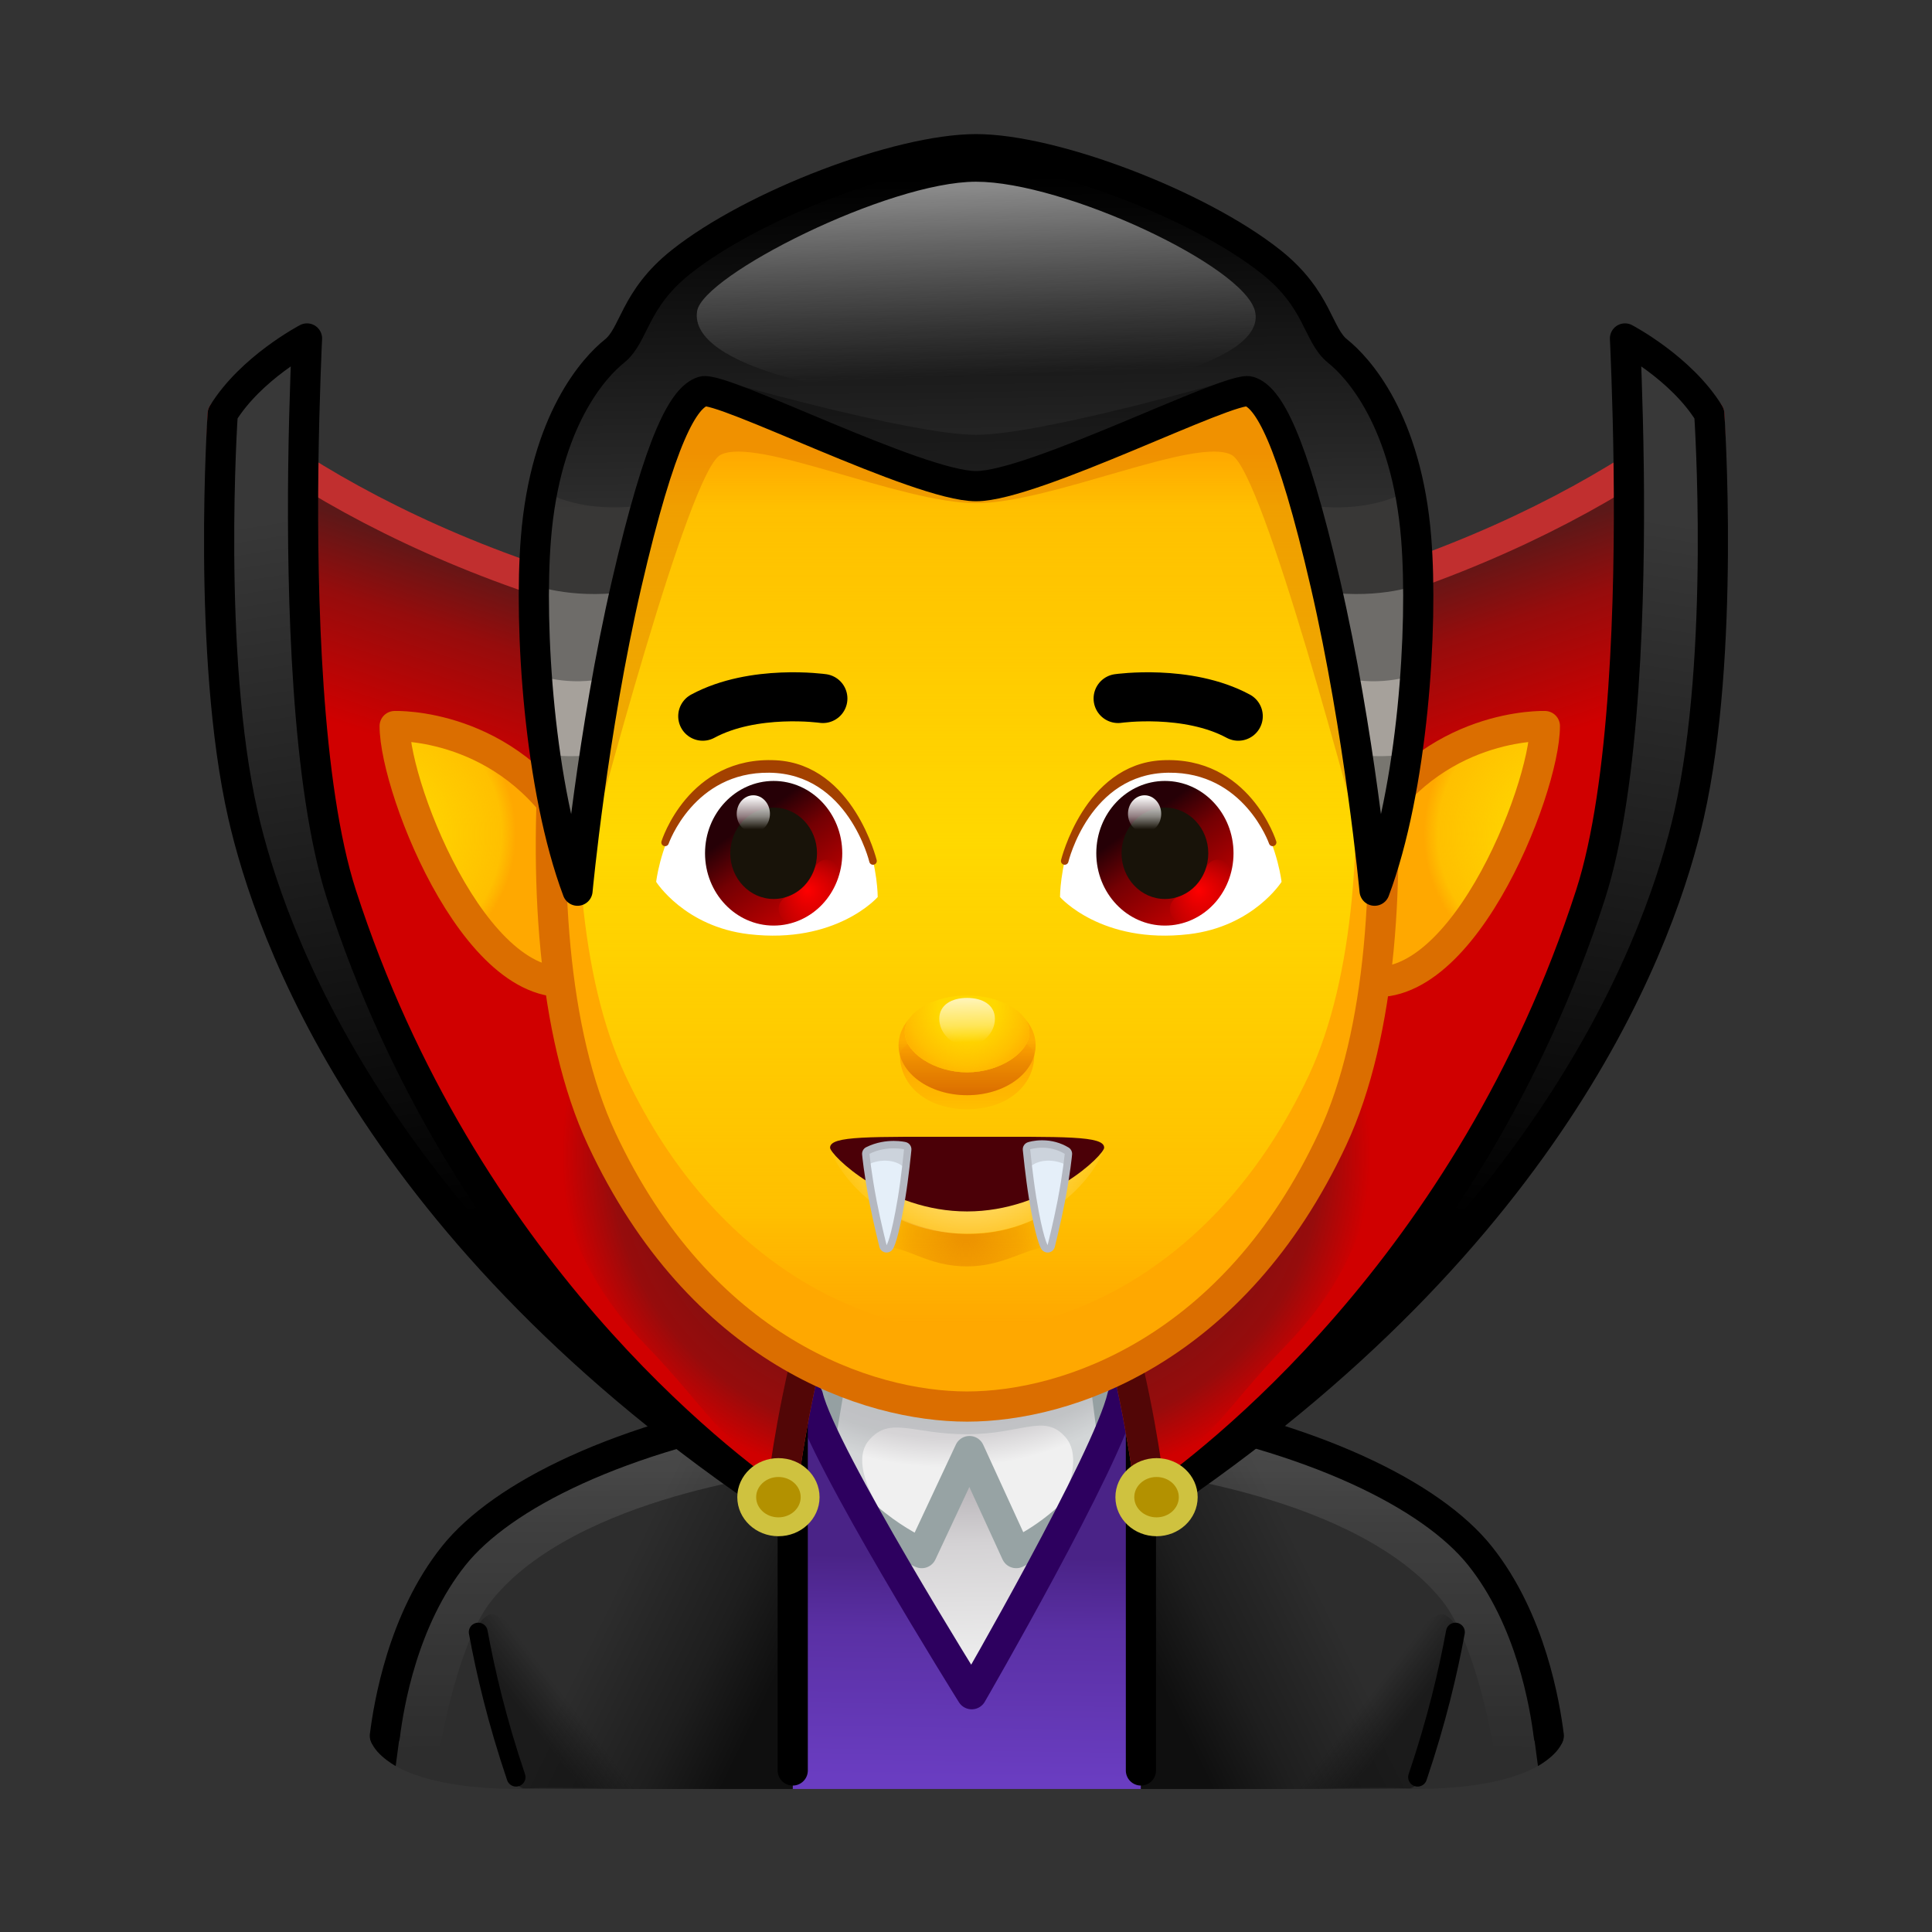 <svg xmlns="http://www.w3.org/2000/svg" xmlns:xlink="http://www.w3.org/1999/xlink" viewBox="0 0 512 512" width="512" height="512" style="width: 100%; height: 100%; transform: translate3d(0,0,0); content-visibility: visible;" preserveAspectRatio="xMidYMid meet"><rect x="0" y="0" width="512" height="512" fill="#333333" stroke="none"/><defs><clipPath id="__lottie_element_2"><rect width="512" height="512" x="0" y="0"></rect></clipPath><linearGradient id="__lottie_element_7" spreadMethod="pad" gradientUnits="userSpaceOnUse" x1="1.5" y1="139" x2="2.353" y2="183.885"><stop offset="0%" stop-color="rgb(188,184,188)"></stop><stop offset="31%" stop-color="rgb(212,210,212)"></stop><stop offset="100%" stop-color="rgb(237,237,237)"></stop></linearGradient><radialGradient id="__lottie_element_8" spreadMethod="pad" gradientUnits="userSpaceOnUse" cx="-5" cy="46" r="86.873" fx="-5" fy="46"><stop offset="43%" stop-color="rgb(188,184,188)"></stop><stop offset="91%" stop-color="rgb(214,212,214)"></stop><stop offset="100%" stop-color="rgb(240,240,240)"></stop></radialGradient><linearGradient id="__lottie_element_9" spreadMethod="pad" gradientUnits="userSpaceOnUse" x1="0" y1="130" x2="-1.256" y2="215.44"><stop offset="31%" stop-color="rgb(74,35,135)"></stop><stop offset="54%" stop-color="rgb(90,48,164)"></stop><stop offset="100%" stop-color="rgb(106,61,193)"></stop></linearGradient><linearGradient id="__lottie_element_10" spreadMethod="pad" gradientUnits="userSpaceOnUse" x1="-101" y1="163" x2="-49.986" y2="187.921"><stop offset="14%" stop-color="rgb(45,45,45)"></stop><stop offset="67%" stop-color="rgb(30,30,30)"></stop><stop offset="100%" stop-color="rgb(15,15,15)"></stop></linearGradient><linearGradient id="__lottie_element_11" spreadMethod="pad" gradientUnits="userSpaceOnUse" x1="-101" y1="110" x2="-100.321" y2="207.763"><stop offset="0%" stop-color="rgb(255,255,255)" stop-opacity="1"></stop><stop offset="37%" stop-color="rgb(255,255,255)" stop-opacity="0.5"></stop><stop offset="100%" stop-color="rgb(255,255,255)" stop-opacity="0"></stop></linearGradient><linearGradient id="__lottie_element_12" spreadMethod="pad" gradientUnits="userSpaceOnUse" x1="-114.938" y1="209" x2="-102.151" y2="199.173"><stop offset="30%" stop-color="rgb(15,15,15)" stop-opacity="1"></stop><stop offset="67%" stop-color="rgb(15,15,15)" stop-opacity="0.5"></stop><stop offset="100%" stop-color="rgb(15,15,15)" stop-opacity="0"></stop></linearGradient><linearGradient id="__lottie_element_13" spreadMethod="pad" gradientUnits="userSpaceOnUse" x1="-101" y1="163" x2="-49.986" y2="187.921"><stop offset="14%" stop-color="rgb(45,45,45)"></stop><stop offset="67%" stop-color="rgb(30,30,30)"></stop><stop offset="100%" stop-color="rgb(15,15,15)"></stop></linearGradient><linearGradient id="__lottie_element_14" spreadMethod="pad" gradientUnits="userSpaceOnUse" x1="-101" y1="110" x2="-100.321" y2="207.763"><stop offset="0%" stop-color="rgb(255,255,255)" stop-opacity="1"></stop><stop offset="37%" stop-color="rgb(255,255,255)" stop-opacity="0.5"></stop><stop offset="100%" stop-color="rgb(255,255,255)" stop-opacity="0"></stop></linearGradient><linearGradient id="__lottie_element_15" spreadMethod="pad" gradientUnits="userSpaceOnUse" x1="-114.938" y1="209" x2="-102.151" y2="199.173"><stop offset="30%" stop-color="rgb(15,15,15)" stop-opacity="1"></stop><stop offset="67%" stop-color="rgb(15,15,15)" stop-opacity="0.5"></stop><stop offset="100%" stop-color="rgb(15,15,15)" stop-opacity="0"></stop></linearGradient><linearGradient id="__lottie_element_18" spreadMethod="pad" gradientUnits="userSpaceOnUse" x1="0" y1="23.875" x2="0" y2="41.415"><stop offset="0%" stop-color="rgb(255,168,0)" stop-opacity="1"></stop><stop offset="60%" stop-color="rgb(255,168,0)" stop-opacity="0.5"></stop><stop offset="100%" stop-color="rgb(255,168,0)" stop-opacity="0"></stop></linearGradient><linearGradient id="__lottie_element_19" spreadMethod="pad" gradientUnits="userSpaceOnUse" x1="0" y1="36.125" x2="0" y2="15.696"><stop offset="11%" stop-color="rgb(219,110,0)" stop-opacity="1"></stop><stop offset="51%" stop-color="rgb(219,110,0)" stop-opacity="0.515"></stop><stop offset="80%" stop-color="rgb(219,110,0)" stop-opacity="0.03"></stop></linearGradient><radialGradient id="__lottie_element_20" spreadMethod="pad" gradientUnits="userSpaceOnUse" cx="0.25" cy="11" r="20.736" fx="0.25" fy="11"><stop offset="36%" stop-color="rgb(255,168,0)" stop-opacity="0"></stop><stop offset="74%" stop-color="rgb(255,168,0)" stop-opacity="0.5"></stop><stop offset="100%" stop-color="rgb(255,168,0)" stop-opacity="1"></stop></radialGradient><linearGradient id="__lottie_element_21" spreadMethod="pad" gradientUnits="userSpaceOnUse" x1="0.062" y1="9.062" x2="0.312" y2="20.208"><stop offset="0%" stop-color="rgb(255,255,255)" stop-opacity="1"></stop><stop offset="60%" stop-color="rgb(255,255,255)" stop-opacity="0.5"></stop><stop offset="100%" stop-color="rgb(255,255,255)" stop-opacity="0"></stop></linearGradient><linearGradient id="__lottie_element_28" spreadMethod="pad" gradientUnits="userSpaceOnUse" x1="1" y1="-209" x2="2.228" y2="-122.412"><stop offset="0%" stop-color="rgb(0,0,0)" stop-opacity="1"></stop><stop offset="50%" stop-color="rgb(0,0,0)" stop-opacity="0.5"></stop><stop offset="100%" stop-color="rgb(0,0,0)" stop-opacity="0"></stop></linearGradient><linearGradient id="__lottie_element_29" spreadMethod="pad" gradientUnits="userSpaceOnUse" x1="1" y1="-206" x2="2.822" y2="-156.296"><stop offset="0%" stop-color="rgb(152,152,152)" stop-opacity="1"></stop><stop offset="50%" stop-color="rgb(152,152,152)" stop-opacity="0.5"></stop><stop offset="100%" stop-color="rgb(152,152,152)" stop-opacity="0"></stop></linearGradient><radialGradient id="__lottie_element_33" spreadMethod="pad" gradientUnits="userSpaceOnUse" cx="0" cy="71" r="22.365" fx="0" fy="71"><stop offset="10%" stop-color="rgb(219,110,0)" stop-opacity="1"></stop><stop offset="66%" stop-color="rgb(219,110,0)" stop-opacity="0.5"></stop><stop offset="100%" stop-color="rgb(219,110,0)" stop-opacity="0"></stop></radialGradient><radialGradient id="__lottie_element_34" spreadMethod="pad" gradientUnits="userSpaceOnUse" cx="1" cy="41" r="39.549" fx="1" fy="41"><stop offset="0%" stop-color="rgb(255,255,255)" stop-opacity="1"></stop><stop offset="62%" stop-color="rgb(255,255,255)" stop-opacity="0.5"></stop><stop offset="100%" stop-color="rgb(255,255,255)" stop-opacity="0"></stop></radialGradient><linearGradient id="__lottie_element_41" spreadMethod="pad" gradientUnits="userSpaceOnUse" x1="-55.875" y1="-39.375" x2="-39.536" y2="-16.41"><stop offset="0%" stop-color="rgb(38,0,6)"></stop><stop offset="37%" stop-color="rgb(116,0,3)"></stop><stop offset="100%" stop-color="rgb(193,0,0)"></stop></linearGradient><radialGradient id="__lottie_element_42" spreadMethod="pad" gradientUnits="userSpaceOnUse" cx="-42" cy="-20" r="10.596" fx="-42" fy="-20"><stop offset="0%" stop-color="rgb(255,0,0)" stop-opacity="1"></stop><stop offset="50%" stop-color="rgb(255,0,0)" stop-opacity="0.5"></stop><stop offset="100%" stop-color="rgb(255,0,0)" stop-opacity="0"></stop></radialGradient><linearGradient id="__lottie_element_43" spreadMethod="pad" gradientUnits="userSpaceOnUse" x1="-57" y1="-45" x2="-57" y2="-36.194"><stop offset="0%" stop-color="rgb(255,255,255)" stop-opacity="1"></stop><stop offset="60%" stop-color="rgb(255,255,255)" stop-opacity="0.5"></stop><stop offset="100%" stop-color="rgb(255,255,255)" stop-opacity="0"></stop></linearGradient><linearGradient id="__lottie_element_44" spreadMethod="pad" gradientUnits="userSpaceOnUse" x1="-55.875" y1="-39.375" x2="-39.536" y2="-16.41"><stop offset="0%" stop-color="rgb(38,0,6)"></stop><stop offset="37%" stop-color="rgb(116,0,3)"></stop><stop offset="100%" stop-color="rgb(193,0,0)"></stop></linearGradient><radialGradient id="__lottie_element_45" spreadMethod="pad" gradientUnits="userSpaceOnUse" cx="-42" cy="-20" r="10.596" fx="-42" fy="-20"><stop offset="0%" stop-color="rgb(255,0,0)" stop-opacity="1"></stop><stop offset="50%" stop-color="rgb(255,0,0)" stop-opacity="0.5"></stop><stop offset="100%" stop-color="rgb(255,0,0)" stop-opacity="0"></stop></radialGradient><linearGradient id="__lottie_element_46" spreadMethod="pad" gradientUnits="userSpaceOnUse" x1="-57" y1="-45" x2="-57" y2="-36.194"><stop offset="0%" stop-color="rgb(255,255,255)" stop-opacity="1"></stop><stop offset="60%" stop-color="rgb(255,255,255)" stop-opacity="0.5"></stop><stop offset="100%" stop-color="rgb(255,255,255)" stop-opacity="0"></stop></linearGradient><linearGradient id="__lottie_element_50" spreadMethod="pad" gradientUnits="userSpaceOnUse" x1="0" y1="-159" x2="0" y2="94.45"><stop offset="9%" stop-color="rgb(255,216,0)" stop-opacity="0"></stop><stop offset="15%" stop-color="rgb(255,216,0)" stop-opacity="0.5"></stop><stop offset="50%" stop-color="rgb(255,216,0)" stop-opacity="1"></stop><stop offset="88%" stop-color="rgb(255,216,0)" stop-opacity="0.5"></stop><stop offset="100%" stop-color="rgb(255,216,0)" stop-opacity="0"></stop></linearGradient><radialGradient id="__lottie_element_54" spreadMethod="pad" gradientUnits="userSpaceOnUse" cx="-157" cy="-35" r="37.727" fx="-157" fy="-35"><stop offset="21%" stop-color="rgb(255,216,0)" stop-opacity="1"></stop><stop offset="90%" stop-color="rgb(255,216,0)" stop-opacity="0.5"></stop><stop offset="100%" stop-color="rgb(255,216,0)" stop-opacity="0"></stop></radialGradient><radialGradient id="__lottie_element_55" spreadMethod="pad" gradientUnits="userSpaceOnUse" cx="-157" cy="-35" r="37.727" fx="-157" fy="-35"><stop offset="21%" stop-color="rgb(255,216,0)" stop-opacity="1"></stop><stop offset="90%" stop-color="rgb(255,216,0)" stop-opacity="0.5"></stop><stop offset="100%" stop-color="rgb(255,216,0)" stop-opacity="0"></stop></radialGradient><linearGradient id="__lottie_element_59" spreadMethod="pad" gradientUnits="userSpaceOnUse" x1="108" y1="-45" x2="90.722" y2="-98.071"><stop offset="0%" stop-color="rgb(208,0,0)"></stop><stop offset="59%" stop-color="rgb(150,12,12)"></stop><stop offset="95%" stop-color="rgb(92,24,24)"></stop></linearGradient><radialGradient id="__lottie_element_60" spreadMethod="pad" gradientUnits="userSpaceOnUse" cx="20" cy="50" r="87.077" fx="20" fy="50"><stop offset="23%" stop-color="rgb(92,24,24)"></stop><stop offset="85%" stop-color="rgb(150,12,12)"></stop><stop offset="100%" stop-color="rgb(208,0,0)"></stop></radialGradient><linearGradient id="__lottie_element_61" spreadMethod="pad" gradientUnits="userSpaceOnUse" x1="118" y1="64" x2="147.7" y2="-124.48"><stop offset="0%" stop-color="rgb(0,0,0)"></stop><stop offset="50%" stop-color="rgb(28,28,28)"></stop><stop offset="100%" stop-color="rgb(56,56,56)"></stop></linearGradient><linearGradient id="__lottie_element_62" spreadMethod="pad" gradientUnits="userSpaceOnUse" x1="108" y1="-45" x2="90.722" y2="-98.071"><stop offset="0%" stop-color="rgb(208,0,0)"></stop><stop offset="59%" stop-color="rgb(150,12,12)"></stop><stop offset="95%" stop-color="rgb(92,24,24)"></stop></linearGradient><radialGradient id="__lottie_element_63" spreadMethod="pad" gradientUnits="userSpaceOnUse" cx="20" cy="50" r="87.077" fx="20" fy="50"><stop offset="23%" stop-color="rgb(92,24,24)"></stop><stop offset="85%" stop-color="rgb(150,12,12)"></stop><stop offset="100%" stop-color="rgb(208,0,0)"></stop></radialGradient><linearGradient id="__lottie_element_64" spreadMethod="pad" gradientUnits="userSpaceOnUse" x1="118" y1="64" x2="147.7" y2="-124.48"><stop offset="0%" stop-color="rgb(0,0,0)"></stop><stop offset="50%" stop-color="rgb(28,28,28)"></stop><stop offset="100%" stop-color="rgb(56,56,56)"></stop></linearGradient></defs><g clip-path="url(#__lottie_element_2)"><g style="display: block;" transform="matrix(1,0,0,1,256,256)" opacity="1"><g opacity="1" transform="matrix(1,0,0,1,0,0)"><g opacity="1" transform="matrix(1,0,0,1,0,0)"><path fill="url(#__lottie_element_7)" fill-opacity="1" d=" M-41.856,116.849 C-41.856,119.982 1.652,192.985 1.652,192.985 C1.652,192.985 41.427,119.348 41.427,116.301 C41.427,116.301 -41.856,116.849 -41.856,116.849z"></path></g><g opacity="1" transform="matrix(1,0,0,1,0,0)"><path fill="url(#__lottie_element_8)" fill-opacity="1" d=" M0.928,128.548 C0.928,128.548 -11.733,155.587 -11.733,155.587 C-11.733,155.587 -29.028,148.417 -39.425,130.333 C-39.425,130.333 -35.388,106.532 -35.388,106.532 C-35.388,106.532 36.482,106.532 36.482,106.532 C36.482,106.532 39.498,130.238 39.498,130.238 C39.498,130.238 32.18,146.383 13.313,155.587 C13.313,155.587 0.928,128.548 0.928,128.548z"></path><path stroke-linecap="round" stroke-linejoin="round" fill-opacity="0" stroke="rgb(151,163,164)" stroke-opacity="1" stroke-width="8" d=" M0.928,128.548 C0.928,128.548 -11.733,155.587 -11.733,155.587 C-11.733,155.587 -29.028,148.417 -39.425,130.333 C-39.425,130.333 -35.388,106.532 -35.388,106.532 C-35.388,106.532 36.482,106.532 36.482,106.532 C36.482,106.532 39.498,130.238 39.498,130.238 C39.498,130.238 32.18,146.383 13.313,155.587 C13.313,155.587 0.928,128.548 0.928,128.548z"></path></g><g opacity="1" transform="matrix(1,0,0,1,0,0)"><path fill="rgb(144,155,157)" fill-opacity="0.3" d=" M37.237,106.537 C37.237,106.537 0.923,106.537 0.923,106.537 C0.923,106.537 -35.391,106.537 -35.391,106.537 C-35.391,106.537 -39.423,130.33 -39.423,130.33 C-35.047,137.934 -27.502,140.662 -22.488,144.675 C-22.753,144.037 -31.125,131.866 -25.66,125.606 C-20.077,119.209 -14.232,124.09 0.29,124.09 C14.812,124.09 20.777,118.462 26.36,124.859 C31.825,131.119 24.599,144.037 24.334,144.675 C29.348,140.662 36.893,137.934 41.269,130.33 C41.269,130.33 37.237,106.537 37.237,106.537z"></path></g><g opacity="1" transform="matrix(1,0,0,1,0,0)"><path fill="url(#__lottie_element_9)" fill-opacity="1" d=" M46.352,116.846 C46.352,116.846 46.352,218.095 46.352,218.095 C46.352,218.095 -45.919,218.095 -45.919,218.095 C-45.919,218.095 -45.919,116.846 -45.919,116.846 C-44.379,116.581 -42.828,116.325 -41.258,116.09 C-35.106,134.438 1.512,192.986 1.512,192.986 C1.512,192.986 34.823,135.391 40.818,116.228 C40.818,116.228 46.352,116.846 46.352,116.846z"></path></g><g opacity="1" transform="matrix(1,0,0,1,0,0)"><path stroke-linecap="round" stroke-linejoin="round" fill-opacity="0" stroke="rgb(45,0,95)" stroke-opacity="1" stroke-width="8" d=" M41.427,114.073 C37.621,130.565 1.513,192.985 1.513,192.985 C1.513,192.985 -38.124,129.612 -41.856,114.073"></path></g></g><g opacity="1" transform="matrix(1,0,0,1,0,0)"><g opacity="1" transform="matrix(1,0,0,1,0,0)"><path fill="url(#__lottie_element_10)" fill-opacity="1" d=" M-45.918,116.849 C-45.918,116.849 -45.918,218.098 -45.918,218.098 C-45.918,218.098 -118.507,218.098 -118.507,218.098 C-128.24,218.098 -135.482,217.127 -140.79,215.861 C-150.897,213.437 -154.007,209.935 -154.007,209.935 C-152.241,196.787 -147.433,170.883 -135.737,156.263 C-122.982,140.328 -91.818,124.699 -45.918,116.849z"></path></g><g opacity="1" transform="matrix(1,0,0,1,0,0)"><path fill="url(#__lottie_element_11)" fill-opacity="0.18" d=" M-45.918,116.849 C-45.918,116.849 -45.918,134.118 -45.918,134.118 C-45.918,134.118 -103.191,140.172 -125.67,168.097 C-134.187,178.674 -139.22,203.733 -140.79,215.861 C-150.897,213.437 -154.007,209.935 -154.007,209.935 C-152.241,196.787 -147.433,170.883 -135.737,156.263 C-122.982,140.328 -91.818,124.699 -45.918,116.849z"></path></g><g opacity="1" transform="matrix(1,0,0,1,0,0)"><path fill="url(#__lottie_element_12)" fill-opacity="0.6" d=" M-85.862,218.098 C-85.862,218.098 -107.933,217.614 -116.749,217.94 C-121.414,218.113 -122.572,206.11 -127.179,191.138 C-129.555,183.416 -132.555,175.276 -126.506,171.957 C-120.457,168.638 -88.951,213.264 -85.862,218.098z"></path></g><g opacity="1" transform="matrix(1,0,0,1,0,0)"><g opacity="1" transform="matrix(1,0,0,1,0,0)"><path fill="rgb(0,0,0)" fill-opacity="1" d=" M-149.988,203.377 C-149.988,203.377 -150.692,208.583 -151.139,212.017 C-151.139,212.017 -158.414,208.031 -157.867,203.574 C-157.867,203.574 -149.988,203.377 -149.988,203.377z"></path></g><g opacity="1" transform="matrix(1,0,0,1,0,0)"><path stroke-linecap="round" stroke-linejoin="round" fill-opacity="0" stroke="rgb(0,0,0)" stroke-opacity="1" stroke-width="8" d=" M-154.007,203.994 C-152.991,196.009 -149.333,173.264 -135.737,156.263 C-122.982,140.328 -91.818,124.699 -45.918,116.849 C-45.918,116.849 -45.918,213.192 -45.918,213.192"></path></g></g><g opacity="1" transform="matrix(1,0,0,1,0,0)"><path stroke-linecap="round" stroke-linejoin="round" fill-opacity="0" stroke="rgb(0,0,0)" stroke-opacity="1" stroke-width="5" d=" M-129.259,176.531 C-127.325,187.091 -124.273,200.098 -119.239,214.96"></path></g></g><g opacity="1" transform="matrix(-1,0,0,1,0.438,0)"><g opacity="1" transform="matrix(1,0,0,1,0,0)"><path fill="url(#__lottie_element_13)" fill-opacity="1" d=" M-45.918,116.849 C-45.918,116.849 -45.918,218.098 -45.918,218.098 C-45.918,218.098 -118.507,218.098 -118.507,218.098 C-128.24,218.098 -135.482,217.127 -140.79,215.861 C-150.897,213.437 -154.007,209.935 -154.007,209.935 C-152.241,196.787 -147.433,170.883 -135.737,156.263 C-122.982,140.328 -91.818,124.699 -45.918,116.849z"></path></g><g opacity="1" transform="matrix(1,0,0,1,0,0)"><path fill="url(#__lottie_element_14)" fill-opacity="0.18" d=" M-45.918,116.849 C-45.918,116.849 -45.918,134.118 -45.918,134.118 C-45.918,134.118 -103.191,140.172 -125.67,168.097 C-134.187,178.674 -139.22,203.733 -140.79,215.861 C-150.897,213.437 -154.007,209.935 -154.007,209.935 C-152.241,196.787 -147.433,170.883 -135.737,156.263 C-122.982,140.328 -91.818,124.699 -45.918,116.849z"></path></g><g opacity="1" transform="matrix(1,0,0,1,0,0)"><path fill="url(#__lottie_element_15)" fill-opacity="0.6" d=" M-85.862,218.098 C-85.862,218.098 -107.933,217.614 -116.749,217.94 C-121.414,218.113 -122.572,206.11 -127.179,191.138 C-129.555,183.416 -132.555,175.276 -126.506,171.957 C-120.457,168.638 -88.951,213.264 -85.862,218.098z"></path></g><g opacity="1" transform="matrix(1,0,0,1,0,0)"><g opacity="1" transform="matrix(1,0,0,1,0,0)"><path fill="rgb(0,0,0)" fill-opacity="1" d=" M-149.988,203.377 C-149.988,203.377 -150.692,208.583 -151.139,212.017 C-151.139,212.017 -158.414,208.031 -157.867,203.574 C-157.867,203.574 -149.988,203.377 -149.988,203.377z"></path></g><g opacity="1" transform="matrix(1,0,0,1,0,0)"><path stroke-linecap="round" stroke-linejoin="round" fill-opacity="0" stroke="rgb(0,0,0)" stroke-opacity="1" stroke-width="8" d=" M-154.007,203.994 C-152.991,196.009 -149.333,173.264 -135.737,156.263 C-122.982,140.328 -91.818,124.699 -45.918,116.849 C-45.918,116.849 -45.918,213.192 -45.918,213.192"></path></g></g><g opacity="1" transform="matrix(1,0,0,1,0,0)"><path stroke-linecap="round" stroke-linejoin="round" fill-opacity="0" stroke="rgb(0,0,0)" stroke-opacity="1" stroke-width="5" d=" M-129.259,176.531 C-127.325,187.091 -124.273,200.098 -119.239,214.96"></path></g></g></g><g style="display: block;" transform="matrix(1,0,0,1,256,256)" opacity="1"><g opacity="1" transform="matrix(1,0,0,1,0,0)"><g opacity="1" transform="matrix(1,0,0,1,0,0)"><path fill="url(#__lottie_element_59)" fill-opacity="1" d=" M1.243,-84.65 C88.129,-83.497 159.404,-115.829 196.975,-146.352 C196.975,-146.352 200.298,-82.604 190.622,-40.023 C183.584,-9.049 156.353,67.637 49.153,142.838 C49.153,142.838 43.395,81.64 18.414,43.643 C-14.715,-6.748 1.243,-84.65 1.243,-84.65z"></path><path stroke-linecap="round" stroke-linejoin="round" fill-opacity="0" stroke="rgb(193,47,47)" stroke-opacity="1" stroke-width="8" d=" M1.243,-84.65 C88.129,-83.497 159.404,-115.829 196.975,-146.352 C196.975,-146.352 200.298,-82.604 190.622,-40.023 C183.584,-9.049 156.353,67.637 49.153,142.838 C49.153,142.838 43.395,81.64 18.414,43.643 C-14.715,-6.748 1.243,-84.65 1.243,-84.65z"></path></g><g opacity="1" transform="matrix(1,0,0,1,0,0)"><path fill="url(#__lottie_element_60)" fill-opacity="1" d=" M28.298,65.137 C28.298,65.147 28.298,65.147 28.298,65.147 C42.388,100.136 42.449,123.414 42.449,123.414 C42.547,123.345 53.349,136.74 50.494,132.918 C66.095,125.504 67.632,118.31 85.015,100.313 C131.311,52.382 94.897,0.327 94.897,0.327 C53.039,-13.773 39.493,27.479 28.298,65.137z"></path></g><g opacity="1" transform="matrix(1,0,0,1,0,0)"><path stroke-linecap="round" stroke-linejoin="round" fill-opacity="0" stroke="rgb(82,6,6)" stroke-opacity="1" stroke-width="8" d=" M49.153,142.838 C49.153,142.838 43.395,81.64 18.414,43.643"></path></g><g opacity="1" transform="matrix(1,0,0,1,0,0)"><path fill="url(#__lottie_element_61)" fill-opacity="1" d=" M49.153,142.838 C157.261,70.674 184.625,-9.35 191.606,-40.023 C201.284,-82.609 196.977,-146.357 196.977,-146.357 C189.558,-158.486 174.639,-166.305 174.639,-166.305 C174.639,-166.305 175.394,-150.957 175.627,-131.692 C176.016,-98.43 174.837,-47.785 165.49,-18.872 C133.449,80.256 64.802,132.055 49.153,142.838z"></path></g><g opacity="1" transform="matrix(1,0,0,1,0,0)"><path stroke-linecap="round" stroke-linejoin="round" fill-opacity="0" stroke="rgb(0,0,0)" stroke-opacity="1" stroke-width="8" d=" M49.153,142.838 C157.261,70.674 184.625,-9.35 191.606,-40.023 C201.284,-82.609 196.977,-146.357 196.977,-146.357 C189.558,-158.486 174.639,-166.305 174.639,-166.305 C174.639,-166.305 175.394,-150.957 175.627,-131.692 C176.016,-98.43 174.837,-47.785 165.49,-18.872 C133.449,80.256 64.802,132.055 49.153,142.838z"></path></g></g><g opacity="1" transform="matrix(-1,0,0,1,0,0)"><g opacity="1" transform="matrix(1,0,0,1,0,0)"><path fill="url(#__lottie_element_62)" fill-opacity="1" d=" M1.243,-84.65 C88.129,-83.497 159.404,-115.829 196.975,-146.352 C196.975,-146.352 200.298,-82.604 190.622,-40.023 C183.584,-9.049 156.353,67.637 49.153,142.838 C49.153,142.838 43.395,81.64 18.414,43.643 C-14.715,-6.748 1.243,-84.65 1.243,-84.65z"></path><path stroke-linecap="round" stroke-linejoin="round" fill-opacity="0" stroke="rgb(193,47,47)" stroke-opacity="1" stroke-width="8" d=" M1.243,-84.65 C88.129,-83.497 159.404,-115.829 196.975,-146.352 C196.975,-146.352 200.298,-82.604 190.622,-40.023 C183.584,-9.049 156.353,67.637 49.153,142.838 C49.153,142.838 43.395,81.64 18.414,43.643 C-14.715,-6.748 1.243,-84.65 1.243,-84.65z"></path></g><g opacity="1" transform="matrix(1,0,0,1,0,0)"><path fill="url(#__lottie_element_63)" fill-opacity="1" d=" M28.298,65.137 C28.298,65.147 28.298,65.147 28.298,65.147 C42.388,100.136 42.449,123.414 42.449,123.414 C42.547,123.345 53.349,136.74 50.494,132.918 C66.095,125.504 67.632,118.31 85.015,100.313 C131.311,52.382 94.897,0.327 94.897,0.327 C53.039,-13.773 39.493,27.479 28.298,65.137z"></path></g><g opacity="1" transform="matrix(1,0,0,1,0,0)"><path stroke-linecap="round" stroke-linejoin="round" fill-opacity="0" stroke="rgb(82,6,6)" stroke-opacity="1" stroke-width="8" d=" M49.153,142.838 C49.153,142.838 43.395,81.64 18.414,43.643"></path></g><g opacity="1" transform="matrix(1,0,0,1,0,0)"><path fill="url(#__lottie_element_64)" fill-opacity="1" d=" M49.153,142.838 C157.261,70.674 184.625,-9.35 191.606,-40.023 C201.284,-82.609 196.977,-146.357 196.977,-146.357 C189.558,-158.486 174.639,-166.305 174.639,-166.305 C174.639,-166.305 175.394,-150.957 175.627,-131.692 C176.016,-98.43 174.837,-47.785 165.49,-18.872 C133.449,80.256 64.802,132.055 49.153,142.838z"></path></g><g opacity="1" transform="matrix(1,0,0,1,0,0)"><path stroke-linecap="round" stroke-linejoin="round" fill-opacity="0" stroke="rgb(0,0,0)" stroke-opacity="1" stroke-width="8" d=" M49.153,142.838 C157.261,70.674 184.625,-9.35 191.606,-40.023 C201.284,-82.609 196.977,-146.357 196.977,-146.357 C189.558,-158.486 174.639,-166.305 174.639,-166.305 C174.639,-166.305 175.394,-150.957 175.627,-131.692 C176.016,-98.43 174.837,-47.785 165.49,-18.872 C133.449,80.256 64.802,132.055 49.153,142.838z"></path></g></g></g><g style="display: block;" transform="matrix(1,0,0,1,256,256)" opacity="1"><g opacity="1" transform="matrix(1,0,0,1,0,0)"><g opacity="1" transform="matrix(1,0,0,1,0,0)"><path fill="rgb(255,168,0)" fill-opacity="1" d=" M-104.298,-35.49 C-121.583,-64.741 -151.408,-63.584 -151.408,-63.584 C-151.408,-46.582 -128.062,12.732 -100.944,3.227"></path></g><g opacity="1" transform="matrix(1,0,0,1,0,0)"><path fill="url(#__lottie_element_54)" fill-opacity="1" d=" M-104.298,-35.49 C-121.583,-64.741 -151.408,-63.584 -151.408,-63.584 C-151.408,-46.582 -128.062,12.732 -100.944,3.227"></path></g><g opacity="1" transform="matrix(1,0,0,1,0,0)"><path stroke-linecap="round" stroke-linejoin="round" fill-opacity="0" stroke="rgb(219,110,0)" stroke-opacity="1" stroke-width="8" d=" M-104.298,-35.49 C-121.583,-64.741 -151.408,-63.584 -151.408,-63.584 C-151.408,-46.582 -128.062,12.732 -100.944,3.227"></path></g></g><g opacity="1" transform="matrix(-1,0,0,1,2,0)"><g opacity="1" transform="matrix(1,0,0,1,0,0)"><path fill="rgb(255,168,0)" fill-opacity="1" d=" M-104.298,-35.49 C-121.583,-64.741 -151.408,-63.584 -151.408,-63.584 C-151.408,-46.582 -128.062,12.732 -100.944,3.227"></path></g><g opacity="1" transform="matrix(1,0,0,1,0,0)"><path fill="url(#__lottie_element_55)" fill-opacity="1" d=" M-104.298,-35.49 C-121.583,-64.741 -151.408,-63.584 -151.408,-63.584 C-151.408,-46.582 -128.062,12.732 -100.944,3.227"></path></g><g opacity="1" transform="matrix(1,0,0,1,0,0)"><path stroke-linecap="round" stroke-linejoin="round" fill-opacity="0" stroke="rgb(219,110,0)" stroke-opacity="1" stroke-width="8" d=" M-104.298,-35.49 C-121.583,-64.741 -151.408,-63.584 -151.408,-63.584 C-151.408,-46.582 -128.062,12.732 -100.944,3.227"></path></g></g></g><g style="display: block;" transform="matrix(1,0,0,1,256,256)" opacity="1"><g opacity="1" transform="matrix(1,0,0,1,0,0)"><path fill="rgb(255,168,0)" fill-opacity="1" d=" M86.538,-151.208 C66.463,-179.845 40.03,-186.589 0.29,-186.589 C-39.449,-186.589 -65.883,-179.845 -85.958,-151.208 C-106.033,-122.572 -122.762,-10.316 -96.553,45.812 C-70.344,101.94 -26.066,117.731 0.29,117.731 C26.646,117.731 70.925,101.94 97.134,45.812 C123.343,-10.316 106.613,-122.572 86.538,-151.208z"></path></g><g opacity="1" transform="matrix(1,0,0,1,0,0)"><path fill="url(#__lottie_element_50)" fill-opacity="1" d=" M80.909,-153.757 C62.144,-180.331 37.436,-186.589 0.29,-186.589 C-36.855,-186.589 -61.565,-180.331 -80.329,-153.757 C-99.094,-127.183 -114.731,-23.015 -90.232,29.069 C-65.734,81.153 -24.346,96.784 0.29,96.784 C24.926,96.784 66.314,81.153 90.813,29.069 C115.311,-23.015 99.674,-127.183 80.909,-153.757z"></path></g><g opacity="1" transform="matrix(1,0,0,1,0,0)"><path fill="rgb(219,110,0)" fill-opacity="0.4" d=" M2.66,-185.597 C2.66,-185.597 2.66,-122.653 2.66,-122.653 C-17.405,-122.653 -55.859,-140.521 -65.131,-135.409 C-73.462,-130.807 -97.353,-40.498 -102.122,-22.199 C-105.87,-73.574 -93.919,-133.535 -80.33,-152.776 C-61.57,-179.347 -36.853,-185.606 0.285,-185.606 C1.08,-185.606 1.875,-185.607 2.66,-185.597z"></path></g><g opacity="1" transform="matrix(1,0,0,1,0,0)"><path fill="rgb(219,110,0)" fill-opacity="0.4" d=" M2.66,-185.597 C2.66,-185.597 2.66,-122.653 2.66,-122.653 C22.725,-122.653 61.178,-140.521 70.45,-135.409 C78.781,-130.807 102.672,-40.498 107.441,-22.199 C111.189,-73.574 99.238,-133.535 85.649,-152.776 C66.889,-179.347 42.172,-185.606 5.034,-185.606 C4.239,-185.606 3.445,-185.607 2.66,-185.597z"></path></g><g opacity="1" transform="matrix(1,0,0,1,0,0)"><path stroke-linecap="round" stroke-linejoin="round" fill-opacity="0" stroke="rgb(219,110,0)" stroke-opacity="1" stroke-width="8" d=" M86.538,-151.208 C66.463,-179.845 40.03,-186.589 0.29,-186.589 C-39.449,-186.589 -65.883,-179.845 -85.958,-151.208 C-106.033,-122.572 -122.762,-10.316 -96.553,45.812 C-70.344,101.94 -26.066,116.75 0.29,116.75 C26.646,116.75 70.925,101.94 97.134,45.812 C123.343,-10.316 106.613,-122.572 86.538,-151.208z"></path></g></g><g style="display: block;" transform="matrix(1,0,0,1,256,256)" opacity="1"><g opacity="1" transform="matrix(1,0,0,1,0,0)"><g opacity="1" transform="matrix(1,0,0,1,0,0)"><path fill="rgb(255,255,255)" fill-opacity="1" d=" M24.913,-18.279 C24.913,-18.279 24.904,-49.398 50.499,-52.527 C79.824,-56.111 83.625,-22.299 83.625,-22.299 C83.625,-22.299 76.121,-10.427 59.049,-8.428 C35.878,-5.715 24.913,-18.279 24.913,-18.279z"></path></g><g opacity="1" transform="matrix(1,0,0,1,103.688,0)"><g opacity="1" transform="matrix(1,0,0,1,0,0)"><path fill="url(#__lottie_element_41)" fill-opacity="1" d=" M-32.793,-29.876 C-32.793,-19.291 -40.934,-10.71 -50.976,-10.71 C-61.018,-10.71 -69.16,-19.291 -69.16,-29.876 C-69.16,-40.461 -61.018,-49.042 -50.976,-49.042 C-40.934,-49.042 -32.793,-40.461 -32.793,-29.876z"></path></g><g opacity="1" transform="matrix(1,0,0,1,0,0)"><g opacity="1" transform="matrix(1,0,0,1,0,0)"><path fill="url(#__lottie_element_42)" fill-opacity="1" d=" M-46.318,-11.584 C-47.739,-11.584 -49.054,-12.552 -49.495,-14.058 C-50.037,-15.908 -49.053,-17.871 -47.297,-18.441 C-43.939,-19.533 -41.267,-22.282 -40.148,-25.796 C-39.563,-27.632 -37.675,-28.618 -35.937,-28.003 C-34.195,-27.387 -33.257,-25.399 -33.842,-23.564 C-35.641,-17.916 -39.937,-13.496 -45.337,-11.741 C-45.663,-11.635 -45.994,-11.584 -46.318,-11.584z"></path></g></g><g opacity="1" transform="matrix(1,0,0,1,0,0)"><path fill="rgb(24,19,9)" fill-opacity="1" d=" M-39.484,-29.876 C-39.484,-23.186 -44.629,-17.763 -50.976,-17.763 C-57.323,-17.763 -62.468,-23.186 -62.468,-29.876 C-62.468,-36.566 -57.323,-41.989 -50.976,-41.989 C-44.629,-41.989 -39.484,-36.566 -39.484,-29.876z"></path></g><g opacity="1" transform="matrix(1,0,0,1,0,0)"><path fill="url(#__lottie_element_43)" fill-opacity="1" d=" M-51.955,-40.32 C-51.955,-37.604 -53.927,-35.402 -56.359,-35.402 C-58.791,-35.402 -60.762,-37.604 -60.762,-40.32 C-60.762,-43.037 -58.791,-45.239 -56.359,-45.239 C-53.927,-45.239 -51.955,-43.037 -51.955,-40.32z"></path></g></g><g opacity="1" transform="matrix(1,0,0,1,0,0)"><path fill="rgb(163,65,0)" fill-opacity="1" d=" M26.159,-27.83 C26.159,-27.83 31.906,-51.965 53.629,-52.224 C74.416,-52.472 81.26,-32.757 81.26,-32.757 C81.26,-32.757 74.388,-54.722 51.909,-53.52 C32.172,-52.464 26.159,-27.83 26.159,-27.83z"></path><path stroke-linecap="round" stroke-linejoin="round" fill-opacity="0" stroke="rgb(163,65,0)" stroke-opacity="1" stroke-width="2" d=" M26.159,-27.83 C26.159,-27.83 31.906,-51.965 53.629,-52.224 C74.416,-52.472 81.26,-32.757 81.26,-32.757 C81.26,-32.757 74.388,-54.722 51.909,-53.52 C32.172,-52.464 26.159,-27.83 26.159,-27.83z"></path></g></g><g opacity="1" transform="matrix(1,0,0,1,0,0)"><g opacity="1" transform="matrix(1,0,0,1,0,0)"><path fill="rgb(255,255,255)" fill-opacity="1" d=" M-23.396,-18.279 C-23.396,-18.279 -23.387,-49.398 -48.982,-52.527 C-78.307,-56.111 -82.109,-22.299 -82.109,-22.299 C-82.109,-22.299 -74.604,-10.427 -57.532,-8.428 C-34.361,-5.715 -23.396,-18.279 -23.396,-18.279z"></path></g><g opacity="1" transform="matrix(1,0,0,1,0,0)"><g opacity="1" transform="matrix(1,0,0,1,0,0)"><path fill="url(#__lottie_element_44)" fill-opacity="1" d=" M-32.793,-29.876 C-32.793,-19.291 -40.934,-10.71 -50.976,-10.71 C-61.018,-10.71 -69.16,-19.291 -69.16,-29.876 C-69.16,-40.461 -61.018,-49.042 -50.976,-49.042 C-40.934,-49.042 -32.793,-40.461 -32.793,-29.876z"></path></g><g opacity="1" transform="matrix(1,0,0,1,0,0)"><g opacity="1" transform="matrix(1,0,0,1,0,0)"><path fill="url(#__lottie_element_45)" fill-opacity="1" d=" M-46.318,-11.584 C-47.739,-11.584 -49.054,-12.552 -49.495,-14.058 C-50.037,-15.908 -49.053,-17.871 -47.297,-18.441 C-43.939,-19.533 -41.267,-22.282 -40.148,-25.796 C-39.563,-27.632 -37.675,-28.618 -35.937,-28.003 C-34.195,-27.387 -33.257,-25.399 -33.842,-23.564 C-35.641,-17.916 -39.937,-13.496 -45.337,-11.741 C-45.663,-11.635 -45.994,-11.584 -46.318,-11.584z"></path></g></g><g opacity="1" transform="matrix(1,0,0,1,0,0)"><path fill="rgb(24,19,9)" fill-opacity="1" d=" M-39.484,-29.876 C-39.484,-23.186 -44.629,-17.763 -50.976,-17.763 C-57.323,-17.763 -62.468,-23.186 -62.468,-29.876 C-62.468,-36.566 -57.323,-41.989 -50.976,-41.989 C-44.629,-41.989 -39.484,-36.566 -39.484,-29.876z"></path></g><g opacity="1" transform="matrix(1,0,0,1,0,0)"><path fill="url(#__lottie_element_46)" fill-opacity="1" d=" M-51.955,-40.32 C-51.955,-37.604 -53.927,-35.402 -56.359,-35.402 C-58.791,-35.402 -60.762,-37.604 -60.762,-40.32 C-60.762,-43.037 -58.791,-45.239 -56.359,-45.239 C-53.927,-45.239 -51.955,-43.037 -51.955,-40.32z"></path></g></g><g opacity="1" transform="matrix(1,0,0,1,0,0)"><path fill="rgb(163,65,0)" fill-opacity="1" d=" M-24.643,-27.83 C-24.643,-27.83 -30.39,-51.965 -52.113,-52.224 C-72.9,-52.472 -79.743,-32.757 -79.743,-32.757 C-79.743,-32.757 -72.871,-54.722 -50.392,-53.52 C-30.655,-52.464 -24.643,-27.83 -24.643,-27.83z"></path><path stroke-linecap="round" stroke-linejoin="round" fill-opacity="0" stroke="rgb(163,65,0)" stroke-opacity="1" stroke-width="2" d=" M-24.643,-27.83 C-24.643,-27.83 -30.39,-51.965 -52.113,-52.224 C-72.9,-52.472 -79.743,-32.757 -79.743,-32.757 C-79.743,-32.757 -72.871,-54.722 -50.392,-53.52 C-30.655,-52.464 -24.643,-27.83 -24.643,-27.83z"></path></g></g></g><g style="display: block;" transform="matrix(1,0,0,1,256,256)" opacity="1"><g opacity="1" transform="matrix(1,0,0,1,0,0)"><path stroke-linecap="round" stroke-linejoin="round" fill-opacity="0" stroke="rgb(0,0,0)" stroke-opacity="1" stroke-width="13" d=" M-37.926,-70.887 C-37.926,-70.887 -56.244,-73.494 -69.767,-66.2"></path></g><g opacity="1" transform="matrix(1,0,0,1,0,0)"><path stroke-linecap="round" stroke-linejoin="round" fill-opacity="0" stroke="rgb(0,0,0)" stroke-opacity="1" stroke-width="13" d=" M40.311,-70.887 C40.311,-70.887 58.629,-73.494 72.152,-66.2"></path></g></g><g style="display: block;" transform="matrix(1,0,0,1,256,256)" opacity="1"><g opacity="1" transform="matrix(1,0,0,1,0,-0.25)"><path fill="url(#__lottie_element_33)" fill-opacity="0.5" d=" M24.843,63.251 C24.843,63.251 15.813,71.375 0.29,71.251 C-14.19,71.135 -24.263,63.251 -24.263,63.251 C-24.263,63.251 -22.509,62.482 -22.466,67.434 C-22.446,69.675 -21.919,74.664 -21.919,74.664 C-15.216,74.664 -10.305,79.859 0.29,79.859 C10.347,79.859 16.136,74.664 22.499,74.664 C22.499,74.664 23.025,69.675 23.045,67.434 C23.088,62.482 24.843,63.251 24.843,63.251z"></path></g><g opacity="1" transform="matrix(1,0,0,1,0,-0.25)"><path fill="url(#__lottie_element_34)" fill-opacity="0.65" d=" M-36.022,48.149 C-36.022,51.153 -25.096,71.205 0.29,71.205 C25.676,71.205 36.616,51.044 36.616,48.149 C36.616,45.254 -36.022,45.145 -36.022,48.149z"></path></g><g opacity="1" transform="matrix(1,0,0,1,0,0)"><path fill="rgb(75,0,7)" fill-opacity="1" d=" M36.616,48.149 C36.616,44.942 26.174,45.264 0.297,45.264 C-25.58,45.264 -36.022,44.942 -36.022,48.149 C-36.022,50 -21.003,65.043 0.29,65.043 C21.583,65.043 36.616,50 36.616,48.149z"></path></g><g opacity="1" transform="matrix(1,0,0,1,0,0)"><g opacity="1" transform="matrix(1,0,0,1,0,0)"><g opacity="1" transform="matrix(1,0,0,1,0,0)"><path fill="rgb(229,239,249)" fill-opacity="1" d=" M21.629,74.953 C21.299,74.953 20.988,74.787 20.805,74.505 C20.667,74.29 19.403,72.112 17.665,61.538 C16.75,55.978 16.036,48.746 16.029,48.673 C15.984,48.218 16.26,47.792 16.694,47.647 C16.752,47.628 18.148,47.168 20.167,47.168 C22.513,47.168 24.699,47.763 26.663,48.936 C26.987,49.13 27.17,49.49 27.137,49.866 C27.132,49.915 26.675,54.88 25.189,62.588 C24.169,67.879 22.597,74.148 22.581,74.211 C22.486,74.589 22.174,74.877 21.789,74.94 C21.735,74.95 21.682,74.953 21.629,74.953z"></path></g><g opacity="1" transform="matrix(1,0,0,1,0,0)"><path fill="rgb(180,184,193)" fill-opacity="1" d=" M20.165,48.149 C21.843,48.149 24.001,48.49 26.159,49.778 C26.159,49.778 25.72,54.655 24.226,62.402 C23.199,67.728 21.629,73.971 21.629,73.971 C21.629,73.971 20.388,72.055 18.633,61.379 C17.714,55.786 17.006,48.577 17.006,48.577 C17.006,48.577 18.284,48.149 20.165,48.149 M20.166,46.187 C20.166,46.187 20.166,46.187 20.166,46.187 C18.027,46.187 16.545,46.662 16.383,46.716 C15.515,47.006 14.964,47.858 15.053,48.769 C15.082,49.066 15.777,56.106 16.696,61.698 C18.386,71.979 19.639,74.508 19.982,75.038 C20.347,75.602 20.971,75.934 21.629,75.934 C21.736,75.934 21.843,75.925 21.95,75.907 C22.721,75.779 23.342,75.207 23.532,74.45 C23.548,74.387 25.128,68.093 26.153,62.774 C27.648,55.019 28.096,50.157 28.114,49.954 C28.182,49.203 27.812,48.48 27.165,48.093 C25.046,46.828 22.692,46.187 20.166,46.187 C20.166,46.187 20.166,46.187 20.166,46.187z"></path></g></g><g opacity="1" transform="matrix(1,0,0,1,0,0)"><g opacity="1" transform="matrix(1,0,0,1,0,0)"><path fill="rgb(229,239,249)" fill-opacity="1" d=" M-21.049,74.953 C-21.112,74.953 -21.177,74.947 -21.24,74.935 C-21.612,74.861 -21.908,74.579 -22,74.211 C-22.016,74.148 -23.588,67.879 -24.609,62.588 C-26.095,54.88 -26.552,49.915 -26.557,49.866 C-26.593,49.465 -26.379,49.082 -26.019,48.901 C-23.438,47.608 -20.865,47.337 -19.161,47.337 C-17.419,47.337 -16.248,47.612 -16.199,47.623 C-15.722,47.736 -15.402,48.184 -15.449,48.672 C-15.456,48.745 -16.157,55.982 -17.085,61.541 C-18.875,72.263 -20.043,74.263 -20.26,74.555 C-20.447,74.808 -20.741,74.953 -21.049,74.953z"></path></g><g opacity="1" transform="matrix(1,0,0,1,0,0)"><path fill="rgb(180,184,193)" fill-opacity="1" d=" M-19.161,48.318 C-17.515,48.318 -16.426,48.577 -16.426,48.577 C-16.426,48.577 -17.12,55.788 -18.053,61.379 C-19.894,72.412 -21.049,73.971 -21.049,73.971 C-21.049,73.971 -22.619,67.728 -23.646,62.402 C-25.14,54.655 -25.58,49.778 -25.58,49.778 C-23.235,48.604 -20.89,48.318 -19.161,48.318 M-19.161,46.355 C-20.97,46.355 -23.705,46.644 -26.458,48.023 C-27.179,48.384 -27.606,49.15 -27.534,49.954 C-27.516,50.157 -27.068,55.019 -25.573,62.774 C-24.548,68.093 -22.968,74.387 -22.952,74.45 C-22.767,75.186 -22.174,75.749 -21.43,75.896 C-21.303,75.921 -21.176,75.934 -21.049,75.934 C-20.435,75.934 -19.846,75.644 -19.472,75.139 C-18.56,73.907 -17.337,69.009 -16.117,61.702 C-15.184,56.108 -14.501,49.062 -14.473,48.765 C-14.379,47.79 -15.018,46.895 -15.971,46.668 C-16.105,46.636 -17.337,46.355 -19.161,46.355 C-19.161,46.355 -19.161,46.355 -19.161,46.355z"></path></g></g><g opacity="1" transform="matrix(1,0,0,1,0,0)"><path fill="rgb(180,184,193)" fill-opacity="0.5" d=" M-16.424,48.109 C-16.424,48.109 -15.924,49.481 -16.424,53.396 C-18.807,51.067 -23.135,51.142 -26.12,52.709 C-26.512,49.942 -25.579,49.316 -25.579,49.316 C-21.006,47.02 -16.424,48.109 -16.424,48.109z"></path></g><g opacity="1" transform="matrix(1,0,0,1,0,0)"><path fill="rgb(180,184,193)" fill-opacity="0.5" d=" M16.798,48.109 C16.798,48.109 16.298,49.481 16.798,53.396 C19.181,51.067 23.509,51.142 26.494,52.709 C26.886,49.942 25.952,49.316 25.952,49.316 C21.379,47.02 16.798,48.109 16.798,48.109z"></path></g></g></g><g style="display: block;" transform="matrix(1,0,0,1,256,256)" opacity="1"><g opacity="1" transform="matrix(1,0,0,1,0,0)"><path fill="rgb(45,45,45)" fill-opacity="1" d=" M120.291,-113.272 C117.793,-144.692 103.817,-158.681 98.475,-162.955 C93.133,-167.229 93.418,-176.598 80.845,-186.589 C61.71,-201.795 23.169,-216.465 2.664,-216.465 C-17.841,-216.465 -56.382,-201.795 -75.517,-186.589 C-88.09,-176.598 -87.804,-167.229 -93.146,-162.955 C-98.488,-158.681 -112.465,-144.692 -114.963,-113.272 C-116.833,-89.748 -113.12,-47.056 -102.953,-19.957 C-102.953,-19.957 -99.023,-61.947 -89.941,-101.232 C-80.859,-140.517 -74.702,-150.668 -69.767,-152.271 C-64.832,-153.874 -12.646,-127.162 2.664,-127.162 C17.973,-127.162 70.161,-153.874 75.096,-152.271 C80.031,-150.668 86.188,-140.517 95.27,-101.232 C104.352,-61.947 108.282,-19.957 108.282,-19.957 C118.449,-47.056 122.161,-89.748 120.291,-113.272z"></path></g><g opacity="1" transform="matrix(1,0,0,1,0,0)"><path fill="rgb(56,55,54)" fill-opacity="1" d=" M-84.617,-122.212 C-86.275,-116.364 -88.051,-109.437 -89.945,-101.234 C-99.021,-61.947 -102.956,-19.962 -102.956,-19.962 C-113.121,-47.053 -116.829,-89.744 -114.965,-113.273 C-114.582,-118.1 -113.926,-122.506 -113.082,-126.539 C-113.082,-126.539 -113.072,-126.539 -113.072,-126.539 C-113.072,-126.539 -103.407,-119.337 -84.617,-122.212z"></path></g><g opacity="1" transform="matrix(1,0,0,1,0,0)"><path fill="rgb(110,108,105)" fill-opacity="1" d=" M-90.426,-99.105 C-99.159,-60.446 -102.956,-19.962 -102.956,-19.962 C-111.561,-42.902 -115.545,-77.028 -115.417,-101.234 C-115.034,-101.077 -105.134,-97.182 -90.426,-99.105z"></path></g><g opacity="1" transform="matrix(1,0,0,1,0,0)"><path fill="rgb(166,161,155)" fill-opacity="1" d=" M-95.018,-76.4 C-100.503,-46.081 -102.956,-19.962 -102.956,-19.962 C-108.981,-36.024 -112.738,-57.58 -114.406,-77.371 C-114.013,-77.224 -105.399,-73.859 -95.018,-76.4z"></path></g><g opacity="1" transform="matrix(1,0,0,1,0,0)"><path fill="rgb(120,118,112)" fill-opacity="1" d=" M-98.383,-56.109 C-101.523,-35.298 -102.956,-19.962 -102.956,-19.962 C-106.861,-30.363 -109.814,-43.069 -111.855,-56.109 C-111.855,-56.109 -104.349,-54.961 -98.383,-56.109z"></path></g><g opacity="1" transform="matrix(1,0,0,1,0,0)"><path fill="rgb(56,55,54)" fill-opacity="1" d=" M89.631,-122.212 C91.289,-116.364 93.065,-109.437 94.959,-101.234 C104.035,-61.947 107.969,-19.962 107.969,-19.962 C118.134,-47.053 121.843,-89.744 119.979,-113.273 C119.596,-118.1 118.939,-122.506 118.095,-126.539 C118.095,-126.539 118.086,-126.539 118.086,-126.539 C118.086,-126.539 108.421,-119.337 89.631,-122.212z"></path></g><g opacity="1" transform="matrix(1,0,0,1,0,0)"><path fill="rgb(110,108,105)" fill-opacity="1" d=" M95.44,-99.105 C104.173,-60.446 107.969,-19.962 107.969,-19.962 C116.574,-42.902 120.559,-77.028 120.431,-101.234 C120.048,-101.077 110.148,-97.182 95.44,-99.105z"></path></g><g opacity="1" transform="matrix(1,0,0,1,0,0)"><path fill="rgb(166,161,155)" fill-opacity="1" d=" M100.032,-76.4 C105.517,-46.081 107.969,-19.962 107.969,-19.962 C113.994,-36.024 117.752,-57.58 119.42,-77.371 C119.027,-77.224 110.413,-73.859 100.032,-76.4z"></path></g><g opacity="1" transform="matrix(1,0,0,1,0,0)"><path fill="rgb(120,118,112)" fill-opacity="1" d=" M103.397,-56.109 C106.537,-35.298 107.969,-19.962 107.969,-19.962 C111.874,-30.363 114.828,-43.069 116.869,-56.109 C116.869,-56.109 109.363,-54.961 103.397,-56.109z"></path></g><g opacity="1" transform="matrix(1,0,0,1,0,0)"><path fill="url(#__lottie_element_28)" fill-opacity="1" d=" M120.291,-113.272 C117.793,-144.692 103.817,-158.681 98.475,-162.955 C93.133,-167.229 93.418,-176.598 80.845,-186.589 C61.71,-201.795 23.169,-216.465 2.664,-216.465 C-17.841,-216.465 -56.382,-201.795 -75.517,-186.589 C-88.09,-176.598 -87.804,-167.229 -93.146,-162.955 C-98.488,-158.681 -112.465,-144.692 -114.963,-113.272 C-116.833,-89.748 -113.12,-47.056 -102.953,-19.957 C-102.953,-19.957 -99.023,-61.947 -89.941,-101.232 C-80.859,-140.517 -74.702,-150.668 -69.767,-152.271 C-64.832,-153.874 -12.646,-127.162 2.664,-127.162 C17.973,-127.162 70.161,-153.874 75.096,-152.271 C80.031,-150.668 86.188,-140.517 95.27,-101.232 C104.352,-61.947 108.282,-19.957 108.282,-19.957 C118.449,-47.056 122.161,-89.748 120.291,-113.272z"></path></g><g opacity="1" transform="matrix(1,0,0,1,0,0)"><path fill="url(#__lottie_element_29)" fill-opacity="0.9" d=" M76.587,-173.543 C73.643,-185.607 25.929,-207.844 2.664,-207.844 C2.664,-207.844 2.664,-207.844 2.664,-207.844 C2.664,-207.844 2.664,-207.844 2.664,-207.844 C2.664,-207.844 2.664,-207.844 2.664,-207.844 C2.664,-207.844 2.664,-207.844 2.664,-207.844 C-20.601,-207.844 -69.763,-183.069 -71.258,-173.543 C-73.582,-158.729 -30.953,-149.741 2.664,-149.741 C33.024,-149.741 80.142,-158.975 76.587,-173.543z"></path></g><g opacity="1" transform="matrix(1,0,0,1,0,0)"><path fill="rgb(0,0,0)" fill-opacity="0.3" d=" M-68.828,-156.255 C-68.828,-156.255 -15.233,-140.764 2.664,-140.764 C20.561,-140.764 73.643,-156.255 73.643,-156.255 C73.643,-156.255 25.848,-127.162 2.664,-127.162 C-20.52,-127.162 -68.828,-156.255 -68.828,-156.255z"></path></g><g opacity="1" transform="matrix(1,0,0,1,0,0)"><path stroke-linecap="round" stroke-linejoin="round" fill-opacity="0" stroke="rgb(0,0,0)" stroke-opacity="1" stroke-width="8" d=" M119.31,-113.272 C116.812,-144.692 103.817,-158.681 98.475,-162.955 C93.133,-167.229 93.418,-176.598 80.845,-186.589 C61.71,-201.795 23.169,-216.465 2.664,-216.465 C-17.841,-216.465 -56.382,-201.795 -75.517,-186.589 C-88.09,-176.598 -87.804,-167.229 -93.146,-162.955 C-98.488,-158.681 -111.483,-144.692 -113.981,-113.272 C-115.851,-89.748 -113.12,-47.056 -102.953,-19.957 C-102.953,-19.957 -99.023,-61.947 -89.941,-101.232 C-80.859,-140.517 -74.702,-150.668 -69.767,-152.271 C-64.832,-153.874 -12.646,-127.162 2.664,-127.162 C17.973,-127.162 70.161,-153.874 75.096,-152.271 C80.031,-150.668 86.188,-140.517 95.27,-101.232 C104.352,-61.947 108.282,-19.957 108.282,-19.957 C118.449,-47.056 121.18,-89.748 119.31,-113.272z"></path></g></g><g style="display: block;" transform="matrix(1,0,0,1,256,256)" opacity="1"><g opacity="1" transform="matrix(1,0,0,1,0,0)"><path fill="rgb(179,145,0)" fill-opacity="1" d=" M-41.309,140.767 C-41.309,145.102 -45.07,148.616 -49.709,148.616 C-54.348,148.616 -58.109,145.102 -58.109,140.767 C-58.109,136.432 -54.348,132.918 -49.709,132.918 C-45.07,132.918 -41.309,136.432 -41.309,140.767z"></path><path stroke-linecap="round" stroke-linejoin="round" fill-opacity="0" stroke="rgb(207,194,63)" stroke-opacity="1" stroke-width="5" d=" M-41.309,140.767 C-41.309,145.102 -45.07,148.616 -49.709,148.616 C-54.348,148.616 -58.109,145.102 -58.109,140.767 C-58.109,136.432 -54.348,132.918 -49.709,132.918 C-45.07,132.918 -41.309,136.432 -41.309,140.767z"></path></g><g opacity="1" transform="matrix(1,0,0,1,0,0)"><path fill="rgb(179,145,0)" fill-opacity="1" d=" M58.894,140.767 C58.894,145.102 55.133,148.616 50.494,148.616 C45.855,148.616 42.094,145.102 42.094,140.767 C42.094,136.432 45.855,132.918 50.494,132.918 C55.133,132.918 58.894,136.432 58.894,140.767z"></path><path stroke-linecap="round" stroke-linejoin="round" fill-opacity="0" stroke="rgb(207,194,63)" stroke-opacity="1" stroke-width="5" d=" M58.894,140.767 C58.894,145.102 55.133,148.616 50.494,148.616 C45.855,148.616 42.094,145.102 42.094,140.767 C42.094,136.432 45.855,132.918 50.494,132.918 C55.133,132.918 58.894,136.432 58.894,140.767z"></path></g></g><g style="display: block;" transform="matrix(1,0,0,1,256,256)" opacity="1"><g opacity="1" transform="matrix(1,0,0,1,0,0)"><path fill="url(#__lottie_element_18)" fill-opacity="1" d=" M18.076,23.686 C18.076,31.564 11.1,37.95 0.29,37.95 C-10.52,37.95 -17.497,31.564 -17.497,23.686 C-17.497,15.808 18.076,15.808 18.076,23.686z"></path></g><g opacity="1" transform="matrix(1,0,0,1,0,0)"><path fill="rgb(255,168,0)" fill-opacity="0.8" d=" M18.449,21.006 C18.449,28.314 10.319,34.24 0.29,34.24 C-9.739,34.24 -17.869,28.314 -17.869,21.006 C-17.869,13.697 -9.739,8.085 0.29,8.085 C10.319,8.085 18.449,13.697 18.449,21.006z"></path></g><g opacity="1" transform="matrix(1,0,0,1,0,0)"><path fill="url(#__lottie_element_19)" fill-opacity="1" d=" M18.449,21.006 C18.449,28.314 10.319,34.24 0.29,34.24 C-9.739,34.24 -17.869,28.314 -17.869,21.006 C-17.869,13.697 -9.739,8.085 0.29,8.085 C10.319,8.085 18.449,13.697 18.449,21.006z"></path></g><g opacity="1" transform="matrix(1,0,0,1,0,0)"><path fill="rgb(255,216,0)" fill-opacity="1" d=" M16.817,17.509 C16.817,22.95 8.966,28.178 0.29,28.178 C-8.386,28.178 -16.237,22.95 -16.237,17.509 C-16.237,12.068 -8.386,7.814 0.29,7.814 C8.966,7.814 16.817,12.068 16.817,17.509z"></path></g><g opacity="1" transform="matrix(1,0,0,1,0,0)"><path fill="url(#__lottie_element_20)" fill-opacity="1" d=" M16.817,17.509 C16.817,22.95 8.966,28.178 0.29,28.178 C-8.386,28.178 -16.237,22.95 -16.237,17.509 C-16.237,12.068 -8.386,7.814 0.29,7.814 C8.966,7.814 16.817,12.068 16.817,17.509z"></path></g><g opacity="1" transform="matrix(1,0,0,1,0,0)"><path fill="url(#__lottie_element_21)" fill-opacity="0.7" d=" M7.663,13.997 C7.663,17.689 4.362,21.162 0.29,21.162 C-3.782,21.162 -7.083,17.689 -7.083,13.997 C-7.083,10.305 -3.782,8.452 0.29,8.452 C4.362,8.452 7.663,10.305 7.663,13.997z"></path></g></g></g></svg>